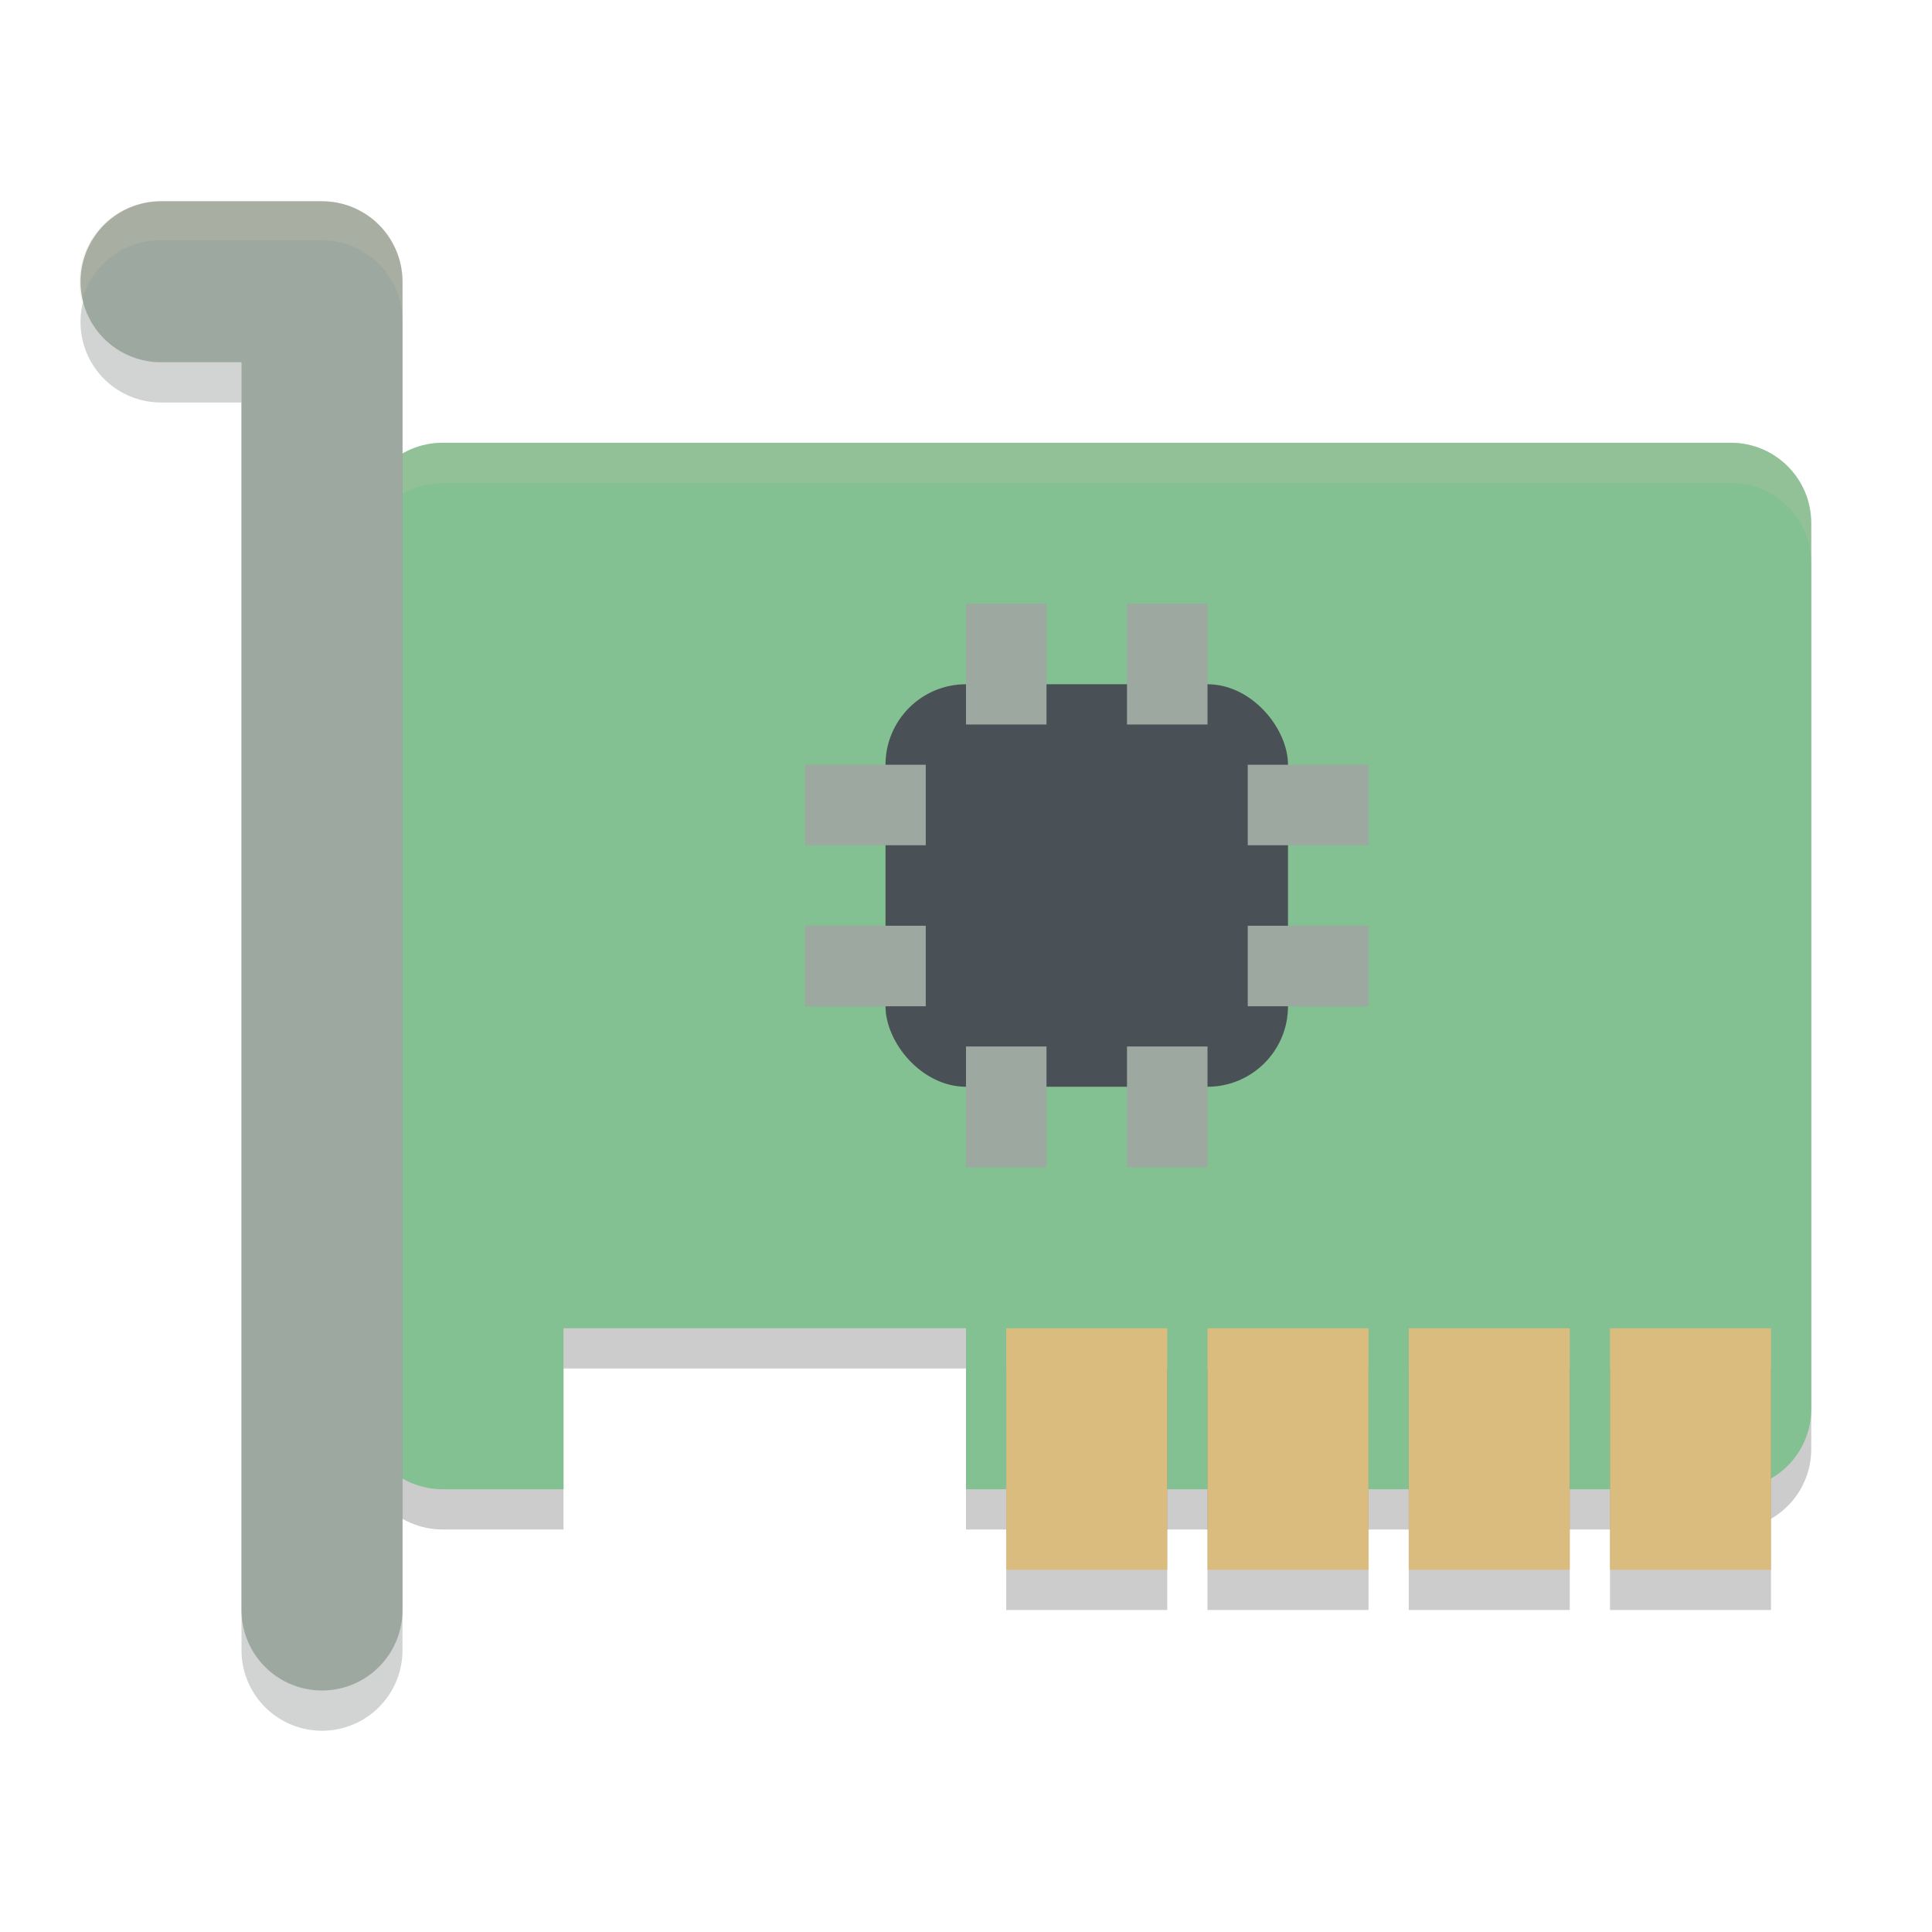 <svg xmlns="http://www.w3.org/2000/svg" width="48" height="48" version="1">
 <path style="opacity:0.2" d="M 11,12 C 9.892,12 9,12.892 9,14 V 36 C 9,37.108 9.892,38 11,38 H 14 V 34 H 24 V 38 H 43 C 44.108,38 45,37.108 45,36 V 14 C 45,12.892 44.108,12 43,12 Z"/>
 <path fill="#83c092" d="m11 11c-1.108 0-2 0.892-2 2v22c0 1.108 0.892 2 2 2h3v-4h10v4h19c1.108 0 2-0.892 2-2v-22c0-1.108-0.892-2-2-2z"/>
 <path fill="#d3c6aa" opacity=".2" d="m11 11c-1.108 0-2 0.892-2 2v1c0-1.108 0.892-2 2-2h32c1.108 0 2 0.892 2 2v-1c0-1.108-0.892-2-2-2h-32z"/>
 <g style="opacity:0.2">
  <rect width="4" height="6" x="25" y="34"/>
  <rect width="4" height="6" x="30" y="34"/>
  <rect width="4" height="6" x="35" y="34"/>
 </g>
 <rect fill="#dbbc7f" width="4" height="6" x="25" y="33"/>
 <rect fill="#dbbc7f" width="4" height="6" x="30" y="33"/>
 <rect fill="#dbbc7f" width="4" height="6" x="35" y="33"/>
 <rect style="opacity:0.2" width="4" height="6" x="40" y="34"/>
 <rect fill="#dbbc7f" width="4" height="6" x="40" y="33"/>
 <path style="fill:none;stroke:#1e2326;stroke-width:4;stroke-linecap:round;stroke-linejoin:round;opacity:0.2" d="M 4,8 H 8 V 41"/>
 <path style="fill:none;stroke:#9da9a0;stroke-width:4;stroke-linecap:round;stroke-linejoin:round" d="M 4,7 H 8 V 40"/>
 <rect fill="#495156" width="10" height="10" x="22" y="17" rx="2" ry="2"/>
 <g style="fill:#9da9a0">
  <rect width="2" height="3" x="24" y="15"/>
  <rect width="2" height="3" x="28" y="15"/>
  <rect width="2" height="3" x="24" y="26"/>
  <rect width="2" height="3" x="28" y="26"/>
  <rect width="2" height="3" x="19" y="-34" transform="rotate(90)"/>
  <rect width="2" height="3" x="23" y="-34" transform="rotate(90)"/>
  <rect width="2" height="3" x="19" y="-23" transform="rotate(90)"/>
  <rect width="2" height="3" x="23" y="-23" transform="rotate(90)"/>
 </g>
 <path fill="#d3c6aa" style="opacity:0.2" d="m4 5a2 2 0 0 0 -1.967 2.488 2 2 0 0 1 1.967 -1.518h4a2 2 0 0 1 2 2v-0.971a2 2 0 0 0 -2 -2h-4z"/>
</svg>
